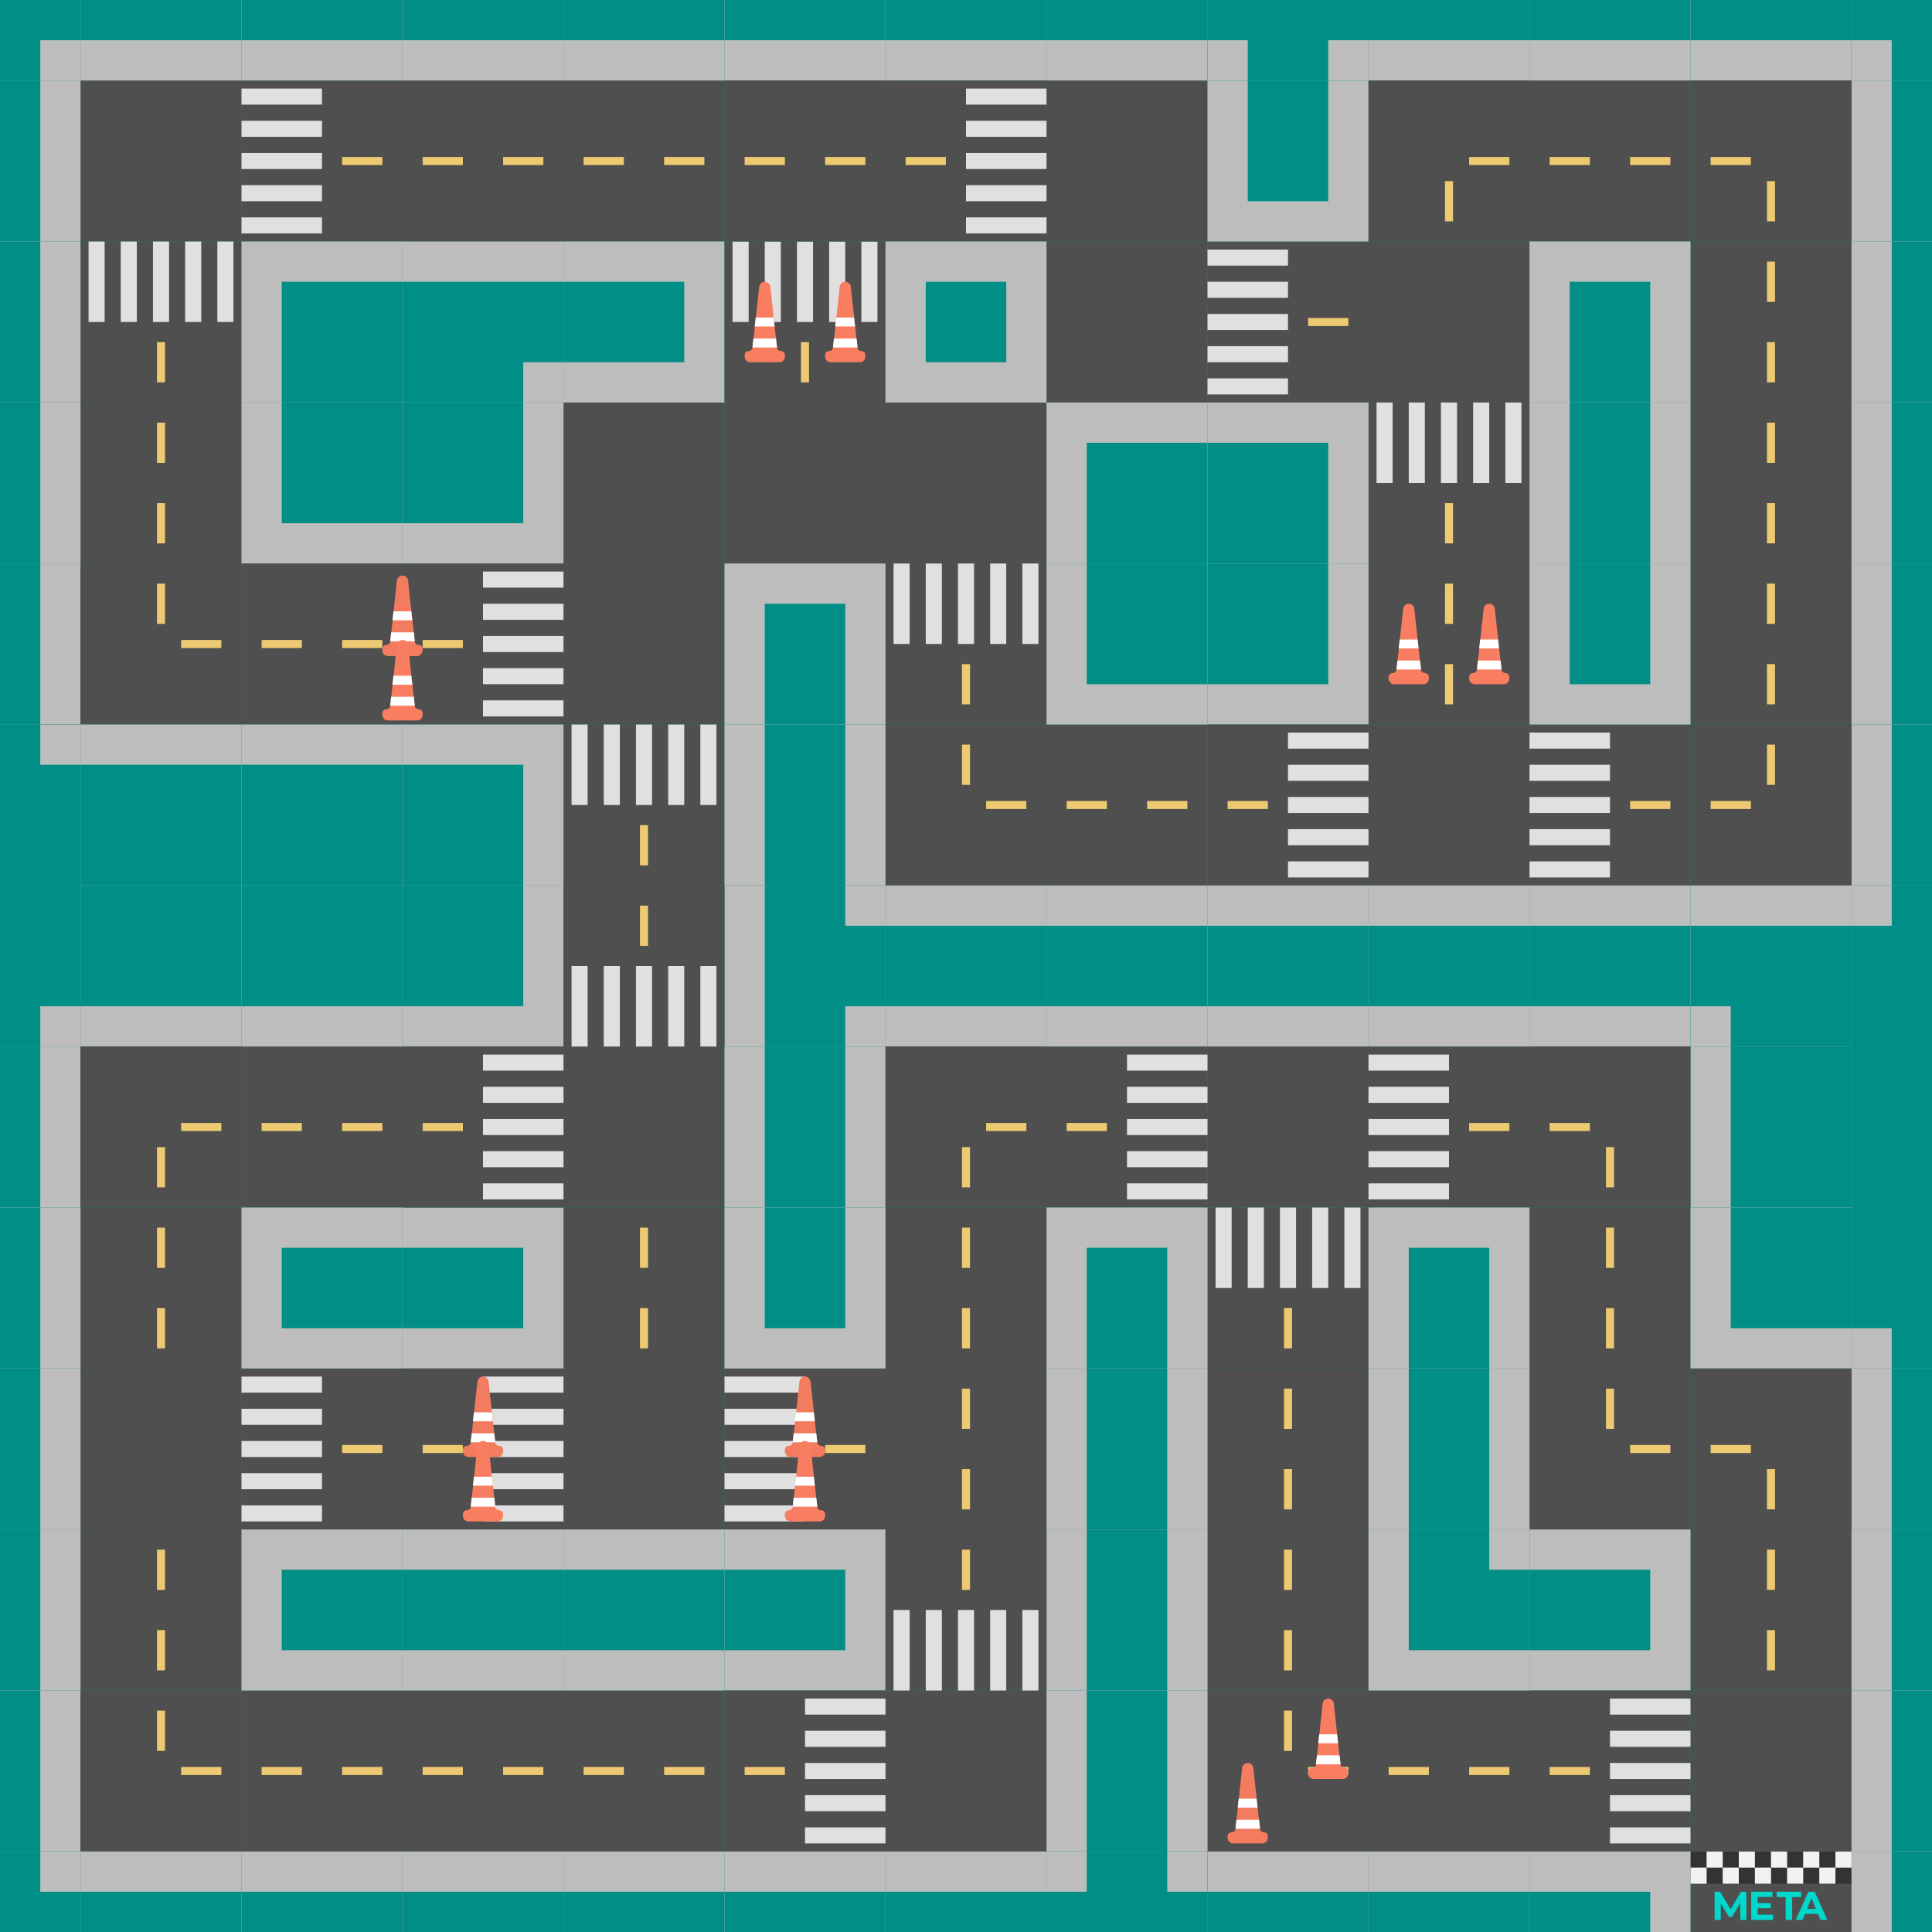 <svg width="480" height="480" viewBox="0 0 480 480" fill="none" xmlns="http://www.w3.org/2000/svg">
<rect x="0" y="0" width="480" height="480" fill="#808080" stroke="none"/>
<g clip-path="url(#clip0_1_197)">
<rect width="480" height="480" fill="#008E86"/>
<g clip-path="url(#clip1_1_197)">
<rect width="40" height="40" transform="translate(-20 -20)" fill="#008E86"/>
<rect x="10" y="10" width="10" height="10" fill="#BDBDBD"/>
</g>
<g clip-path="url(#clip2_1_197)">
<rect width="40" height="40" transform="translate(-20 220)" fill="#008E86"/>
<rect x="10" y="250" width="10" height="10" fill="#BDBDBD"/>
</g>
<rect width="40" height="40" transform="translate(20 100)" fill="#4F4F4F"/>
<rect x="39" y="105" width="2" height="10" fill="#EDCA71"/>
<rect x="39" y="125" width="2" height="10" fill="#EDCA71"/>
<rect width="40" height="40" transform="translate(420 60)" fill="#4F4F4F"/>
<rect x="439" y="65" width="2" height="10" fill="#EDCA71"/>
<rect x="439" y="85" width="2" height="10" fill="#EDCA71"/>
<rect width="40" height="40" transform="translate(420 100)" fill="#4F4F4F"/>
<rect x="439" y="105" width="2" height="10" fill="#EDCA71"/>
<rect x="439" y="125" width="2" height="10" fill="#EDCA71"/>
<rect width="40" height="40" transform="translate(420 140)" fill="#4F4F4F"/>
<rect x="439" y="145" width="2" height="10" fill="#EDCA71"/>
<rect x="439" y="165" width="2" height="10" fill="#EDCA71"/>
<rect width="40" height="40" transform="translate(340 140)" fill="#4F4F4F"/>
<rect x="359" y="145" width="2" height="10" fill="#EDCA71"/>
<rect x="359" y="165" width="2" height="10" fill="#EDCA71"/>
<rect width="40" height="40" transform="translate(380 300)" fill="#4F4F4F"/>
<rect x="399" y="305" width="2" height="10" fill="#EDCA71"/>
<rect x="399" y="325" width="2" height="10" fill="#EDCA71"/>
<rect width="40" height="40" transform="translate(420 380)" fill="#4F4F4F"/>
<rect x="439" y="385" width="2" height="10" fill="#EDCA71"/>
<rect x="439" y="405" width="2" height="10" fill="#EDCA71"/>
<rect width="40" height="40" transform="translate(20 300)" fill="#4F4F4F"/>
<rect x="39" y="305" width="2" height="10" fill="#EDCA71"/>
<rect x="39" y="325" width="2" height="10" fill="#EDCA71"/>
<rect width="40" height="40" transform="translate(220 300)" fill="#4F4F4F"/>
<rect x="239" y="305" width="2" height="10" fill="#EDCA71"/>
<rect x="239" y="325" width="2" height="10" fill="#EDCA71"/>
<rect width="40" height="40" transform="translate(300 340)" fill="#4F4F4F"/>
<rect x="319" y="345" width="2" height="10" fill="#EDCA71"/>
<rect x="319" y="365" width="2" height="10" fill="#EDCA71"/>
<rect width="40" height="40" transform="translate(300 380)" fill="#4F4F4F"/>
<rect x="319" y="385" width="2" height="10" fill="#EDCA71"/>
<rect x="319" y="405" width="2" height="10" fill="#EDCA71"/>
<rect width="40" height="40" transform="translate(220 340)" fill="#4F4F4F"/>
<rect x="239" y="345" width="2" height="10" fill="#EDCA71"/>
<rect x="239" y="365" width="2" height="10" fill="#EDCA71"/>
<rect width="40" height="40" transform="translate(20 380)" fill="#4F4F4F"/>
<rect x="39" y="385" width="2" height="10" fill="#EDCA71"/>
<rect x="39" y="405" width="2" height="10" fill="#EDCA71"/>
<rect width="40" height="40" transform="translate(140 300)" fill="#4F4F4F"/>
<rect x="159" y="305" width="2" height="10" fill="#EDCA71"/>
<rect x="159" y="325" width="2" height="10" fill="#EDCA71"/>
<g clip-path="url(#clip3_1_197)">
<rect width="40" height="40" transform="translate(460 460) rotate(90)" fill="#4F4F4F"/>
<rect x="460" y="464" width="4" height="4" transform="rotate(90 460 464)" fill="#333333"/>
<rect x="452" y="464" width="4" height="4" transform="rotate(90 452 464)" fill="#333333"/>
<rect x="456" y="460" width="4" height="4" transform="rotate(90 456 460)" fill="#333333"/>
<rect x="444" y="464" width="4" height="4" transform="rotate(90 444 464)" fill="#333333"/>
<rect x="448" y="460" width="4" height="4" transform="rotate(90 448 460)" fill="#333333"/>
<rect x="436" y="464" width="4" height="4" transform="rotate(90 436 464)" fill="#333333"/>
<rect x="440" y="460" width="4" height="4" transform="rotate(90 440 460)" fill="#333333"/>
<rect x="428" y="464" width="4" height="4" transform="rotate(90 428 464)" fill="#333333"/>
<rect x="432" y="460" width="4" height="4" transform="rotate(90 432 460)" fill="#333333"/>
<rect x="424" y="460" width="4" height="4" transform="rotate(90 424 460)" fill="#333333"/>
<rect x="456" y="464" width="4" height="4" transform="rotate(90 456 464)" fill="#F2F2F2"/>
<rect x="460" y="460" width="4" height="4" transform="rotate(90 460 460)" fill="#F2F2F2"/>
<rect x="448" y="464" width="4" height="4" transform="rotate(90 448 464)" fill="#F2F2F2"/>
<rect x="452" y="460" width="4" height="4" transform="rotate(90 452 460)" fill="#F2F2F2"/>
<rect x="440" y="464" width="4" height="4" transform="rotate(90 440 464)" fill="#F2F2F2"/>
<rect x="444" y="460" width="4" height="4" transform="rotate(90 444 460)" fill="#F2F2F2"/>
<rect x="432" y="464" width="4" height="4" transform="rotate(90 432 464)" fill="#F2F2F2"/>
<rect x="436" y="460" width="4" height="4" transform="rotate(90 436 460)" fill="#F2F2F2"/>
<rect x="424" y="464" width="4" height="4" transform="rotate(90 424 464)" fill="#F2F2F2"/>
<rect x="428" y="460" width="4" height="4" transform="rotate(90 428 460)" fill="#F2F2F2"/>
<path d="M432.37 477L432.36 472.8L430.3 476.26L429.57 476.26L427.52 472.89L427.52 477L426 477L426 470L427.34 470L429.96 474.35L432.54 470L433.87 470L433.89 477L432.37 477Z" fill="#00D8CC"/>
<path d="M440.5 475.7L440.5 477L435.08 477L435.08 470L440.37 470L440.37 471.3L436.69 471.3L436.69 472.82L439.94 472.82L439.94 474.08L436.69 474.08L436.69 475.7L440.5 475.7Z" fill="#00D8CC"/>
<path d="M443.64 471.32L441.4 471.32L441.4 470L447.5 470L447.5 471.32L445.26 471.32L445.26 477L443.64 477L443.64 471.32Z" fill="#00D8CC"/>
<path d="M451.68 475.5L448.43 475.5L447.81 477L446.15 477L449.27 470L450.87 470L454 477L452.3 477L451.68 475.5ZM451.17 474.27L450.06 471.59L448.95 474.27L451.17 474.27Z" fill="#00D8CC"/>
</g>
<rect width="40" height="40" transform="translate(60 20) rotate(90)" fill="#4F4F4F"/>
<rect width="40" height="40" transform="translate(300 20) rotate(90)" fill="#4F4F4F"/>
<rect width="40" height="40" transform="translate(300 60) rotate(90)" fill="#4F4F4F"/>
<rect width="40" height="40" transform="translate(180 100) rotate(90)" fill="#4F4F4F"/>
<rect width="40" height="40" transform="translate(220 100) rotate(90)" fill="#4F4F4F"/>
<rect width="40" height="40" transform="translate(380 60) rotate(90)" fill="#4F4F4F"/>
<rect width="40" height="40" transform="translate(260 100) rotate(90)" fill="#4F4F4F"/>
<rect width="40" height="40" transform="translate(380 180) rotate(90)" fill="#4F4F4F"/>
<rect width="40" height="40" transform="translate(340 260) rotate(90)" fill="#4F4F4F"/>
<rect width="40" height="40" transform="translate(180 140) rotate(90)" fill="#4F4F4F"/>
<rect width="40" height="40" transform="translate(180 260) rotate(90)" fill="#4F4F4F"/>
<rect width="40" height="40" transform="translate(180 340) rotate(90)" fill="#4F4F4F"/>
<rect width="40" height="40" transform="translate(260 420) rotate(90)" fill="#4F4F4F"/>
<rect width="40" height="40" transform="translate(460 420) rotate(90)" fill="#4F4F4F"/>
<rect width="40" height="40" transform="translate(60 340) rotate(90)" fill="#4F4F4F"/>
<g clip-path="url(#clip4_1_197)">
<rect width="40" height="40" transform="translate(20 60)" fill="#4F4F4F"/>
<rect x="39" y="65" width="2" height="10" fill="#EDCA71"/>
<rect x="39" y="85" width="2" height="10" fill="#EDCA71"/>
<rect x="46" y="60" width="4" height="20" fill="#E0E0E0"/>
<rect x="54" y="60" width="4" height="20" fill="#E0E0E0"/>
<rect x="38" y="60" width="4" height="20" fill="#E0E0E0"/>
<rect x="30" y="60" width="4" height="20" fill="#E0E0E0"/>
<rect x="22" y="60" width="4" height="20" fill="#E0E0E0"/>
</g>
<g clip-path="url(#clip5_1_197)">
<rect width="40" height="40" transform="translate(60 60) rotate(-90)" fill="#4F4F4F"/>
<rect x="65" y="41" width="2" height="10" transform="rotate(-90 65 41)" fill="#EDCA71"/>
<rect x="85" y="41" width="2" height="10" transform="rotate(-90 85 41)" fill="#EDCA71"/>
<rect x="60" y="34" width="4" height="20" transform="rotate(-90 60 34)" fill="#E0E0E0"/>
<rect x="60" y="26" width="4" height="20" transform="rotate(-90 60 26)" fill="#E0E0E0"/>
<rect x="60" y="42" width="4" height="20" transform="rotate(-90 60 42)" fill="#E0E0E0"/>
<rect x="60" y="50" width="4" height="20" transform="rotate(-90 60 50)" fill="#E0E0E0"/>
<rect x="60" y="58" width="4" height="20" transform="rotate(-90 60 58)" fill="#E0E0E0"/>
</g>
<g clip-path="url(#clip6_1_197)">
<rect width="40" height="40" transform="translate(60 380) rotate(-90)" fill="#4F4F4F"/>
<rect x="65" y="361" width="2" height="10" transform="rotate(-90 65 361)" fill="#EDCA71"/>
<rect x="85" y="361" width="2" height="10" transform="rotate(-90 85 361)" fill="#EDCA71"/>
<rect x="60" y="354" width="4" height="20" transform="rotate(-90 60 354)" fill="#E0E0E0"/>
<rect x="60" y="346" width="4" height="20" transform="rotate(-90 60 346)" fill="#E0E0E0"/>
<rect x="60" y="362" width="4" height="20" transform="rotate(-90 60 362)" fill="#E0E0E0"/>
<rect x="60" y="370" width="4" height="20" transform="rotate(-90 60 370)" fill="#E0E0E0"/>
<rect x="60" y="378" width="4" height="20" transform="rotate(-90 60 378)" fill="#E0E0E0"/>
</g>
<g clip-path="url(#clip7_1_197)">
<rect width="40" height="40" transform="translate(340 300) rotate(-90)" fill="#4F4F4F"/>
<rect x="345" y="281" width="2" height="10" transform="rotate(-90 345 281)" fill="#EDCA71"/>
<rect x="365" y="281" width="2" height="10" transform="rotate(-90 365 281)" fill="#EDCA71"/>
<rect x="340" y="274" width="4" height="20" transform="rotate(-90 340 274)" fill="#E0E0E0"/>
<rect x="340" y="266" width="4" height="20" transform="rotate(-90 340 266)" fill="#E0E0E0"/>
<rect x="340" y="282" width="4" height="20" transform="rotate(-90 340 282)" fill="#E0E0E0"/>
<rect x="340" y="290" width="4" height="20" transform="rotate(-90 340 290)" fill="#E0E0E0"/>
<rect x="340" y="298" width="4" height="20" transform="rotate(-90 340 298)" fill="#E0E0E0"/>
</g>
<g clip-path="url(#clip8_1_197)">
<rect width="40" height="40" transform="translate(300 100) rotate(-90)" fill="#4F4F4F"/>
<rect x="305" y="81" width="2" height="10" transform="rotate(-90 305 81)" fill="#EDCA71"/>
<rect x="325" y="81" width="2" height="10" transform="rotate(-90 325 81)" fill="#EDCA71"/>
<rect x="300" y="74" width="4" height="20" transform="rotate(-90 300 74)" fill="#E0E0E0"/>
<rect x="300" y="66" width="4" height="20" transform="rotate(-90 300 66)" fill="#E0E0E0"/>
<rect x="300" y="82" width="4" height="20" transform="rotate(-90 300 82)" fill="#E0E0E0"/>
<rect x="300" y="90" width="4" height="20" transform="rotate(-90 300 90)" fill="#E0E0E0"/>
<rect x="300" y="98" width="4" height="20" transform="rotate(-90 300 98)" fill="#E0E0E0"/>
</g>
<g clip-path="url(#clip9_1_197)">
<rect width="40" height="40" transform="translate(380 220) rotate(-90)" fill="#4F4F4F"/>
<rect x="385" y="201" width="2" height="10" transform="rotate(-90 385 201)" fill="#EDCA71"/>
<rect x="405" y="201" width="2" height="10" transform="rotate(-90 405 201)" fill="#EDCA71"/>
<rect x="380" y="194" width="4" height="20" transform="rotate(-90 380 194)" fill="#E0E0E0"/>
<rect x="380" y="186" width="4" height="20" transform="rotate(-90 380 186)" fill="#E0E0E0"/>
<rect x="380" y="202" width="4" height="20" transform="rotate(-90 380 202)" fill="#E0E0E0"/>
<rect x="380" y="210" width="4" height="20" transform="rotate(-90 380 210)" fill="#E0E0E0"/>
<rect x="380" y="218" width="4" height="20" transform="rotate(-90 380 218)" fill="#E0E0E0"/>
</g>
<g clip-path="url(#clip10_1_197)">
<rect width="40" height="40" transform="translate(180 380) rotate(-90)" fill="#4F4F4F"/>
<rect x="185" y="361" width="2" height="10" transform="rotate(-90 185 361)" fill="#EDCA71"/>
<rect x="205" y="361" width="2" height="10" transform="rotate(-90 205 361)" fill="#EDCA71"/>
<rect x="180" y="354" width="4" height="20" transform="rotate(-90 180 354)" fill="#E0E0E0"/>
<rect x="180" y="346" width="4" height="20" transform="rotate(-90 180 346)" fill="#E0E0E0"/>
<rect x="180" y="362" width="4" height="20" transform="rotate(-90 180 362)" fill="#E0E0E0"/>
<rect x="180" y="370" width="4" height="20" transform="rotate(-90 180 370)" fill="#E0E0E0"/>
<rect x="180" y="378" width="4" height="20" transform="rotate(-90 180 378)" fill="#E0E0E0"/>
</g>
<rect width="40" height="40" transform="translate(140 20) rotate(90)" fill="#4F4F4F"/>
<rect x="135" y="39" width="2" height="10" transform="rotate(90 135 39)" fill="#EDCA71"/>
<rect x="115" y="39" width="2" height="10" transform="rotate(90 115 39)" fill="#EDCA71"/>
<rect width="40" height="40" transform="translate(140 20) rotate(90)" fill="#4F4F4F"/>
<rect x="135" y="39" width="2" height="10" transform="rotate(90 135 39)" fill="#EDCA71"/>
<rect x="115" y="39" width="2" height="10" transform="rotate(90 115 39)" fill="#EDCA71"/>
<rect width="40" height="40" transform="translate(180 20) rotate(90)" fill="#4F4F4F"/>
<rect x="175" y="39" width="2" height="10" transform="rotate(90 175 39)" fill="#EDCA71"/>
<rect x="155" y="39" width="2" height="10" transform="rotate(90 155 39)" fill="#EDCA71"/>
<rect width="40" height="40" transform="translate(60 60)" fill="#BDBDBD"/>
<rect x="70" y="70" width="30" height="30" fill="#008E86"/>
<g clip-path="url(#clip11_1_197)">
<rect width="40" height="40" transform="translate(20 60) rotate(-180)" fill="#BDBDBD"/>
<rect x="10" y="60" width="30" height="40" transform="rotate(-180 10 60)" fill="#008E86"/>
</g>
<g clip-path="url(#clip12_1_197)">
<rect width="40" height="40" transform="translate(20 300) rotate(-180)" fill="#BDBDBD"/>
<rect x="10" y="300" width="30" height="40" transform="rotate(-180 10 300)" fill="#008E86"/>
</g>
<g clip-path="url(#clip13_1_197)">
<rect width="40" height="40" transform="translate(20 340) rotate(-180)" fill="#BDBDBD"/>
<rect x="10" y="340" width="30" height="40" transform="rotate(-180 10 340)" fill="#008E86"/>
</g>
<g clip-path="url(#clip14_1_197)">
<rect width="40" height="40" transform="translate(20 380) rotate(-180)" fill="#BDBDBD"/>
<rect x="10" y="380" width="30" height="40" transform="rotate(-180 10 380)" fill="#008E86"/>
</g>
<g clip-path="url(#clip15_1_197)">
<rect width="40" height="40" transform="translate(20 420) rotate(-180)" fill="#BDBDBD"/>
<rect x="10" y="420" width="30" height="40" transform="rotate(-180 10 420)" fill="#008E86"/>
</g>
<g clip-path="url(#clip16_1_197)">
<rect width="40" height="40" transform="translate(20 460) rotate(-180)" fill="#BDBDBD"/>
<rect x="10" y="460" width="30" height="40" transform="rotate(-180 10 460)" fill="#008E86"/>
</g>
<g clip-path="url(#clip17_1_197)">
<rect width="40" height="40" transform="translate(20 100) rotate(-180)" fill="#BDBDBD"/>
<rect x="10" y="100" width="30" height="40" transform="rotate(-180 10 100)" fill="#008E86"/>
</g>
<g clip-path="url(#clip18_1_197)">
<rect width="40" height="40" transform="translate(20 140) rotate(-180)" fill="#BDBDBD"/>
<rect x="10" y="140" width="30" height="40" transform="rotate(-180 10 140)" fill="#008E86"/>
</g>
<g clip-path="url(#clip19_1_197)">
<rect width="40" height="40" transform="translate(20 180) rotate(-180)" fill="#BDBDBD"/>
<rect x="10" y="180" width="30" height="40" transform="rotate(-180 10 180)" fill="#008E86"/>
</g>
<rect width="40" height="40" transform="translate(20 140)" fill="#4F4F4F"/>
<rect x="39" y="145" width="2" height="10" fill="#EDCA71"/>
<rect x="45" y="161" width="2" height="10" transform="rotate(-90 45 161)" fill="#EDCA71"/>
<rect width="40" height="40" transform="translate(20 420)" fill="#4F4F4F"/>
<rect x="39" y="425" width="2" height="10" fill="#EDCA71"/>
<rect x="45" y="441" width="2" height="10" transform="rotate(-90 45 441)" fill="#EDCA71"/>
<rect width="40" height="40" transform="translate(300 420)" fill="#4F4F4F"/>
<rect x="319" y="425" width="2" height="10" fill="#EDCA71"/>
<rect x="325" y="441" width="2" height="10" transform="rotate(-90 325 441)" fill="#EDCA71"/>
<rect width="40" height="40" transform="translate(380 340)" fill="#4F4F4F"/>
<rect x="399" y="345" width="2" height="10" fill="#EDCA71"/>
<rect x="405" y="361" width="2" height="10" transform="rotate(-90 405 361)" fill="#EDCA71"/>
<rect width="40" height="40" transform="translate(220 180)" fill="#4F4F4F"/>
<rect x="239" y="185" width="2" height="10" fill="#EDCA71"/>
<rect x="245" y="201" width="2" height="10" transform="rotate(-90 245 201)" fill="#EDCA71"/>
<g clip-path="url(#clip20_1_197)">
<rect width="40" height="40" transform="translate(60 140) rotate(-90)" fill="#BDBDBD"/>
<rect x="70" y="130" width="30" height="30" transform="rotate(-90 70 130)" fill="#008E86"/>
</g>
<rect width="40" height="40" transform="translate(100 140) rotate(90)" fill="#4F4F4F"/>
<rect x="95" y="159" width="2" height="10" transform="rotate(90 95 159)" fill="#EDCA71"/>
<rect x="75" y="159" width="2" height="10" transform="rotate(90 75 159)" fill="#EDCA71"/>
<rect width="40" height="40" transform="translate(420 20) rotate(90)" fill="#4F4F4F"/>
<rect x="415" y="39" width="2" height="10" transform="rotate(90 415 39)" fill="#EDCA71"/>
<rect x="395" y="39" width="2" height="10" transform="rotate(90 395 39)" fill="#EDCA71"/>
<rect width="40" height="40" transform="translate(100 260) rotate(90)" fill="#4F4F4F"/>
<rect x="95" y="279" width="2" height="10" transform="rotate(90 95 279)" fill="#EDCA71"/>
<rect x="75" y="279" width="2" height="10" transform="rotate(90 75 279)" fill="#EDCA71"/>
<rect width="40" height="40" transform="translate(100 420) rotate(90)" fill="#4F4F4F"/>
<rect x="95" y="439" width="2" height="10" transform="rotate(90 95 439)" fill="#EDCA71"/>
<rect x="75" y="439" width="2" height="10" transform="rotate(90 75 439)" fill="#EDCA71"/>
<rect width="40" height="40" transform="translate(140 420) rotate(90)" fill="#4F4F4F"/>
<rect x="135" y="439" width="2" height="10" transform="rotate(90 135 439)" fill="#EDCA71"/>
<rect x="115" y="439" width="2" height="10" transform="rotate(90 115 439)" fill="#EDCA71"/>
<rect width="40" height="40" transform="translate(380 420) rotate(90)" fill="#4F4F4F"/>
<rect x="375" y="439" width="2" height="10" transform="rotate(90 375 439)" fill="#EDCA71"/>
<rect x="355" y="439" width="2" height="10" transform="rotate(90 355 439)" fill="#EDCA71"/>
<rect width="40" height="40" transform="translate(180 420) rotate(90)" fill="#4F4F4F"/>
<rect x="175" y="439" width="2" height="10" transform="rotate(90 175 439)" fill="#EDCA71"/>
<rect x="155" y="439" width="2" height="10" transform="rotate(90 155 439)" fill="#EDCA71"/>
<rect width="40" height="40" transform="translate(300 180) rotate(90)" fill="#4F4F4F"/>
<rect x="295" y="199" width="2" height="10" transform="rotate(90 295 199)" fill="#EDCA71"/>
<rect x="275" y="199" width="2" height="10" transform="rotate(90 275 199)" fill="#EDCA71"/>
<g clip-path="url(#clip21_1_197)">
<rect width="40" height="40" transform="translate(140 140) rotate(-180)" fill="#BDBDBD"/>
<rect x="130" y="130" width="30" height="30" transform="rotate(-180 130 130)" fill="#008E86"/>
</g>
<g clip-path="url(#clip22_1_197)">
<rect width="40" height="40" transform="translate(140 260) rotate(-180)" fill="#BDBDBD"/>
<rect x="130" y="250" width="30" height="30" transform="rotate(-180 130 250)" fill="#008E86"/>
</g>
<g clip-path="url(#clip23_1_197)">
<rect width="40" height="40" transform="translate(340 180) rotate(-180)" fill="#BDBDBD"/>
<rect x="330" y="170" width="30" height="30" transform="rotate(-180 330 170)" fill="#008E86"/>
</g>
<g clip-path="url(#clip24_1_197)">
<rect width="40" height="40" transform="translate(140 60) rotate(90)" fill="#BDBDBD"/>
<rect x="140" y="70" width="30" height="40" transform="rotate(90 140 70)" fill="#008E86"/>
<rect x="130" y="90" width="10" height="10" fill="#BDBDBD"/>
</g>
<rect width="40" height="40" transform="translate(180 60) rotate(90)" fill="#BDBDBD"/>
<rect x="170" y="70" width="20" height="30" transform="rotate(90 170 70)" fill="#008E86"/>
<rect width="40" height="40" transform="translate(140 300) rotate(90)" fill="#BDBDBD"/>
<rect x="130" y="310" width="20" height="30" transform="rotate(90 130 310)" fill="#008E86"/>
<rect width="40" height="40" transform="translate(220 380) rotate(90)" fill="#BDBDBD"/>
<rect x="210" y="390" width="20" height="30" transform="rotate(90 210 390)" fill="#008E86"/>
<rect width="40" height="40" transform="translate(420 380) rotate(90)" fill="#BDBDBD"/>
<rect x="410" y="390" width="20" height="30" transform="rotate(90 410 390)" fill="#008E86"/>
<g clip-path="url(#clip25_1_197)">
<rect width="40" height="40" transform="translate(20 20) rotate(-90)" fill="#BDBDBD"/>
<rect x="20" y="10" width="30" height="40" transform="rotate(-90 20 10)" fill="#008E86"/>
</g>
<g clip-path="url(#clip26_1_197)">
<rect width="40" height="40" transform="translate(60 20) rotate(-90)" fill="#BDBDBD"/>
<rect x="60" y="10" width="30" height="40" transform="rotate(-90 60 10)" fill="#008E86"/>
</g>
<g clip-path="url(#clip27_1_197)">
<rect width="40" height="40" transform="translate(100 20) rotate(-90)" fill="#BDBDBD"/>
<rect x="100" y="10" width="30" height="40" transform="rotate(-90 100 10)" fill="#008E86"/>
</g>
<g clip-path="url(#clip28_1_197)">
<rect width="40" height="40" transform="translate(60 260) rotate(-90)" fill="#BDBDBD"/>
<rect x="60" y="250" width="30" height="40" transform="rotate(-90 60 250)" fill="#008E86"/>
</g>
<g clip-path="url(#clip29_1_197)">
<rect width="40" height="40" transform="translate(20 260) rotate(-90)" fill="#BDBDBD"/>
<rect x="20" y="250" width="30" height="40" transform="rotate(-90 20 250)" fill="#008E86"/>
</g>
<g clip-path="url(#clip30_1_197)">
<rect width="40" height="40" transform="translate(140 20) rotate(-90)" fill="#BDBDBD"/>
<rect x="140" y="10" width="30" height="40" transform="rotate(-90 140 10)" fill="#008E86"/>
</g>
<g clip-path="url(#clip31_1_197)">
<rect width="40" height="40" transform="translate(180 20) rotate(-90)" fill="#BDBDBD"/>
<rect x="180" y="10" width="30" height="40" transform="rotate(-90 180 10)" fill="#008E86"/>
</g>
<g clip-path="url(#clip32_1_197)">
<rect width="40" height="40" transform="translate(220 20) rotate(-90)" fill="#BDBDBD"/>
<rect x="220" y="10" width="30" height="40" transform="rotate(-90 220 10)" fill="#008E86"/>
</g>
<g clip-path="url(#clip33_1_197)">
<rect width="40" height="40" transform="translate(260 20) rotate(-90)" fill="#BDBDBD"/>
<rect x="260" y="10" width="30" height="40" transform="rotate(-90 260 10)" fill="#008E86"/>
</g>
<g clip-path="url(#clip34_1_197)">
<rect width="40" height="40" transform="translate(340 20) rotate(-90)" fill="#BDBDBD"/>
<rect x="340" y="10" width="30" height="40" transform="rotate(-90 340 10)" fill="#008E86"/>
</g>
<g clip-path="url(#clip35_1_197)">
<rect width="40" height="40" transform="translate(380 20) rotate(-90)" fill="#BDBDBD"/>
<rect x="380" y="10" width="30" height="40" transform="rotate(-90 380 10)" fill="#008E86"/>
</g>
<g clip-path="url(#clip36_1_197)">
<rect width="40" height="40" transform="translate(420 20) rotate(-90)" fill="#BDBDBD"/>
<rect x="420" y="10" width="30" height="40" transform="rotate(-90 420 10)" fill="#008E86"/>
</g>
<g clip-path="url(#clip37_1_197)">
<rect width="40" height="40" transform="translate(180 60)" fill="#4F4F4F"/>
<rect x="199" y="65" width="2" height="10" fill="#EDCA71"/>
<rect x="199" y="85" width="2" height="10" fill="#EDCA71"/>
<rect x="206" y="60" width="4" height="20" fill="#E0E0E0"/>
<rect x="214" y="60" width="4" height="20" fill="#E0E0E0"/>
<rect x="198" y="60" width="4" height="20" fill="#E0E0E0"/>
<rect x="190" y="60" width="4" height="20" fill="#E0E0E0"/>
<rect x="182" y="60" width="4" height="20" fill="#E0E0E0"/>
</g>
<g clip-path="url(#clip38_1_197)">
<rect width="40" height="40" transform="translate(220 140)" fill="#4F4F4F"/>
<rect x="239" y="145" width="2" height="10" fill="#EDCA71"/>
<rect x="239" y="165" width="2" height="10" fill="#EDCA71"/>
<rect x="246" y="140" width="4" height="20" fill="#E0E0E0"/>
<rect x="254" y="140" width="4" height="20" fill="#E0E0E0"/>
<rect x="238" y="140" width="4" height="20" fill="#E0E0E0"/>
<rect x="230" y="140" width="4" height="20" fill="#E0E0E0"/>
<rect x="222" y="140" width="4" height="20" fill="#E0E0E0"/>
</g>
<g clip-path="url(#clip39_1_197)">
<rect width="40" height="40" transform="translate(340 100)" fill="#4F4F4F"/>
<rect x="359" y="105" width="2" height="10" fill="#EDCA71"/>
<rect x="359" y="125" width="2" height="10" fill="#EDCA71"/>
<rect x="366" y="100" width="4" height="20" fill="#E0E0E0"/>
<rect x="374" y="100" width="4" height="20" fill="#E0E0E0"/>
<rect x="358" y="100" width="4" height="20" fill="#E0E0E0"/>
<rect x="350" y="100" width="4" height="20" fill="#E0E0E0"/>
<rect x="342" y="100" width="4" height="20" fill="#E0E0E0"/>
</g>
<g clip-path="url(#clip40_1_197)">
<rect width="40" height="40" transform="translate(140 180)" fill="#4F4F4F"/>
<rect x="159" y="185" width="2" height="10" fill="#EDCA71"/>
<rect x="159" y="205" width="2" height="10" fill="#EDCA71"/>
<rect x="166" y="180" width="4" height="20" fill="#E0E0E0"/>
<rect x="174" y="180" width="4" height="20" fill="#E0E0E0"/>
<rect x="158" y="180" width="4" height="20" fill="#E0E0E0"/>
<rect x="150" y="180" width="4" height="20" fill="#E0E0E0"/>
<rect x="142" y="180" width="4" height="20" fill="#E0E0E0"/>
</g>
<g clip-path="url(#clip41_1_197)">
<rect width="40" height="40" transform="translate(300 300)" fill="#4F4F4F"/>
<rect x="319" y="305" width="2" height="10" fill="#EDCA71"/>
<rect x="319" y="325" width="2" height="10" fill="#EDCA71"/>
<rect x="326" y="300" width="4" height="20" fill="#E0E0E0"/>
<rect x="334" y="300" width="4" height="20" fill="#E0E0E0"/>
<rect x="318" y="300" width="4" height="20" fill="#E0E0E0"/>
<rect x="310" y="300" width="4" height="20" fill="#E0E0E0"/>
<rect x="302" y="300" width="4" height="20" fill="#E0E0E0"/>
</g>
<rect width="40" height="40" transform="translate(220 20) rotate(90)" fill="#4F4F4F"/>
<rect x="215" y="39" width="2" height="10" transform="rotate(90 215 39)" fill="#EDCA71"/>
<rect x="195" y="39" width="2" height="10" transform="rotate(90 195 39)" fill="#EDCA71"/>
<g clip-path="url(#clip42_1_197)">
<rect width="40" height="40" transform="translate(140 140) rotate(90)" fill="#4F4F4F"/>
<rect x="135" y="159" width="2" height="10" transform="rotate(90 135 159)" fill="#EDCA71"/>
<rect x="115" y="159" width="2" height="10" transform="rotate(90 115 159)" fill="#EDCA71"/>
<rect x="140" y="166" width="4" height="20" transform="rotate(90 140 166)" fill="#E0E0E0"/>
<rect x="140" y="174" width="4" height="20" transform="rotate(90 140 174)" fill="#E0E0E0"/>
<rect x="140" y="158" width="4" height="20" transform="rotate(90 140 158)" fill="#E0E0E0"/>
<rect x="140" y="150" width="4" height="20" transform="rotate(90 140 150)" fill="#E0E0E0"/>
<rect x="140" y="142" width="4" height="20" transform="rotate(90 140 142)" fill="#E0E0E0"/>
</g>
<g clip-path="url(#clip43_1_197)">
<rect width="40" height="40" transform="translate(340 180) rotate(90)" fill="#4F4F4F"/>
<rect x="335" y="199" width="2" height="10" transform="rotate(90 335 199)" fill="#EDCA71"/>
<rect x="315" y="199" width="2" height="10" transform="rotate(90 315 199)" fill="#EDCA71"/>
<rect x="340" y="206" width="4" height="20" transform="rotate(90 340 206)" fill="#E0E0E0"/>
<rect x="340" y="214" width="4" height="20" transform="rotate(90 340 214)" fill="#E0E0E0"/>
<rect x="340" y="198" width="4" height="20" transform="rotate(90 340 198)" fill="#E0E0E0"/>
<rect x="340" y="190" width="4" height="20" transform="rotate(90 340 190)" fill="#E0E0E0"/>
<rect x="340" y="182" width="4" height="20" transform="rotate(90 340 182)" fill="#E0E0E0"/>
</g>
<g clip-path="url(#clip44_1_197)">
<rect width="40" height="40" transform="translate(140 260) rotate(90)" fill="#4F4F4F"/>
<rect x="135" y="279" width="2" height="10" transform="rotate(90 135 279)" fill="#EDCA71"/>
<rect x="115" y="279" width="2" height="10" transform="rotate(90 115 279)" fill="#EDCA71"/>
<rect x="140" y="286" width="4" height="20" transform="rotate(90 140 286)" fill="#E0E0E0"/>
<rect x="140" y="294" width="4" height="20" transform="rotate(90 140 294)" fill="#E0E0E0"/>
<rect x="140" y="278" width="4" height="20" transform="rotate(90 140 278)" fill="#E0E0E0"/>
<rect x="140" y="270" width="4" height="20" transform="rotate(90 140 270)" fill="#E0E0E0"/>
<rect x="140" y="262" width="4" height="20" transform="rotate(90 140 262)" fill="#E0E0E0"/>
</g>
<g clip-path="url(#clip45_1_197)">
<rect width="40" height="40" transform="translate(140 340) rotate(90)" fill="#4F4F4F"/>
<rect x="135" y="359" width="2" height="10" transform="rotate(90 135 359)" fill="#EDCA71"/>
<rect x="115" y="359" width="2" height="10" transform="rotate(90 115 359)" fill="#EDCA71"/>
<rect x="140" y="366" width="4" height="20" transform="rotate(90 140 366)" fill="#E0E0E0"/>
<rect x="140" y="374" width="4" height="20" transform="rotate(90 140 374)" fill="#E0E0E0"/>
<rect x="140" y="358" width="4" height="20" transform="rotate(90 140 358)" fill="#E0E0E0"/>
<rect x="140" y="350" width="4" height="20" transform="rotate(90 140 350)" fill="#E0E0E0"/>
<rect x="140" y="342" width="4" height="20" transform="rotate(90 140 342)" fill="#E0E0E0"/>
</g>
<g clip-path="url(#clip46_1_197)">
<rect width="40" height="40" transform="translate(300 260) rotate(90)" fill="#4F4F4F"/>
<rect x="295" y="279" width="2" height="10" transform="rotate(90 295 279)" fill="#EDCA71"/>
<rect x="275" y="279" width="2" height="10" transform="rotate(90 275 279)" fill="#EDCA71"/>
<rect x="300" y="286" width="4" height="20" transform="rotate(90 300 286)" fill="#E0E0E0"/>
<rect x="300" y="294" width="4" height="20" transform="rotate(90 300 294)" fill="#E0E0E0"/>
<rect x="300" y="278" width="4" height="20" transform="rotate(90 300 278)" fill="#E0E0E0"/>
<rect x="300" y="270" width="4" height="20" transform="rotate(90 300 270)" fill="#E0E0E0"/>
<rect x="300" y="262" width="4" height="20" transform="rotate(90 300 262)" fill="#E0E0E0"/>
</g>
<g clip-path="url(#clip47_1_197)">
<rect width="40" height="40" transform="translate(220 420) rotate(90)" fill="#4F4F4F"/>
<rect x="215" y="439" width="2" height="10" transform="rotate(90 215 439)" fill="#EDCA71"/>
<rect x="195" y="439" width="2" height="10" transform="rotate(90 195 439)" fill="#EDCA71"/>
<rect x="220" y="446" width="4" height="20" transform="rotate(90 220 446)" fill="#E0E0E0"/>
<rect x="220" y="454" width="4" height="20" transform="rotate(90 220 454)" fill="#E0E0E0"/>
<rect x="220" y="438" width="4" height="20" transform="rotate(90 220 438)" fill="#E0E0E0"/>
<rect x="220" y="430" width="4" height="20" transform="rotate(90 220 430)" fill="#E0E0E0"/>
<rect x="220" y="422" width="4" height="20" transform="rotate(90 220 422)" fill="#E0E0E0"/>
</g>
<g clip-path="url(#clip48_1_197)">
<rect width="40" height="40" transform="translate(420 420) rotate(90)" fill="#4F4F4F"/>
<rect x="415" y="439" width="2" height="10" transform="rotate(90 415 439)" fill="#EDCA71"/>
<rect x="395" y="439" width="2" height="10" transform="rotate(90 395 439)" fill="#EDCA71"/>
<rect x="420" y="446" width="4" height="20" transform="rotate(90 420 446)" fill="#E0E0E0"/>
<rect x="420" y="454" width="4" height="20" transform="rotate(90 420 454)" fill="#E0E0E0"/>
<rect x="420" y="438" width="4" height="20" transform="rotate(90 420 438)" fill="#E0E0E0"/>
<rect x="420" y="430" width="4" height="20" transform="rotate(90 420 430)" fill="#E0E0E0"/>
<rect x="420" y="422" width="4" height="20" transform="rotate(90 420 422)" fill="#E0E0E0"/>
</g>
<g clip-path="url(#clip49_1_197)">
<rect width="40" height="40" transform="translate(260 20) rotate(90)" fill="#4F4F4F"/>
<rect x="255" y="39" width="2" height="10" transform="rotate(90 255 39)" fill="#EDCA71"/>
<rect x="235" y="39" width="2" height="10" transform="rotate(90 235 39)" fill="#EDCA71"/>
<rect x="260" y="46" width="4" height="20" transform="rotate(90 260 46)" fill="#E0E0E0"/>
<rect x="260" y="54" width="4" height="20" transform="rotate(90 260 54)" fill="#E0E0E0"/>
<rect x="260" y="38" width="4" height="20" transform="rotate(90 260 38)" fill="#E0E0E0"/>
<rect x="260" y="30" width="4" height="20" transform="rotate(90 260 30)" fill="#E0E0E0"/>
<rect x="260" y="22" width="4" height="20" transform="rotate(90 260 22)" fill="#E0E0E0"/>
</g>
<g clip-path="url(#clip50_1_197)">
<rect width="40" height="40" transform="translate(340 60) rotate(180)" fill="#BDBDBD"/>
<rect x="330" y="50" width="20" height="30" transform="rotate(180 330 50)" fill="#008E86"/>
</g>
<g clip-path="url(#clip51_1_197)">
<rect width="40" height="40" transform="translate(340 -20) rotate(90)" fill="#008E86"/>
<rect x="310" y="10" width="10" height="10" transform="rotate(90 310 10)" fill="#BDBDBD"/>
<rect x="340" y="10" width="10" height="10" transform="rotate(90 340 10)" fill="#BDBDBD"/>
</g>
<rect width="40" height="40" transform="translate(220 60)" fill="#BDBDBD"/>
<rect x="230" y="70" width="20" height="20" fill="#008E86"/>
<g clip-path="url(#clip52_1_197)">
<rect width="40" height="40" transform="translate(500 -20) rotate(90)" fill="#008E86"/>
<rect x="470" y="10" width="10" height="10" transform="rotate(90 470 10)" fill="#BDBDBD"/>
</g>
<g clip-path="url(#clip53_1_197)">
<rect width="40" height="40" transform="translate(460 20)" fill="#BDBDBD"/>
<rect x="470" y="20" width="30" height="40" fill="#008E86"/>
</g>
<g clip-path="url(#clip54_1_197)">
<rect width="40" height="40" transform="translate(460 60)" fill="#BDBDBD"/>
<rect x="470" y="60" width="30" height="40" fill="#008E86"/>
</g>
<g clip-path="url(#clip55_1_197)">
<rect width="40" height="40" transform="translate(460 100)" fill="#BDBDBD"/>
<rect x="470" y="100" width="30" height="40" fill="#008E86"/>
</g>
<rect width="40" height="40" transform="translate(460 140)" fill="#BDBDBD"/>
<rect x="470" y="140" width="30" height="40" fill="#008E86"/>
<g clip-path="url(#clip56_1_197)">
<rect width="40" height="40" transform="translate(460 180)" fill="#BDBDBD"/>
<rect x="470" y="180" width="30" height="40" fill="#008E86"/>
</g>
<g clip-path="url(#clip57_1_197)">
<rect width="40" height="40" transform="translate(500 300) rotate(90)" fill="#008E86"/>
<rect x="470" y="330" width="10" height="10" transform="rotate(90 470 330)" fill="#BDBDBD"/>
</g>
<g clip-path="url(#clip58_1_197)">
<rect width="40" height="40" transform="translate(460 340)" fill="#BDBDBD"/>
<rect x="470" y="340" width="30" height="40" fill="#008E86"/>
</g>
<g clip-path="url(#clip59_1_197)">
<rect width="40" height="40" transform="translate(460 380)" fill="#BDBDBD"/>
<rect x="470" y="380" width="30" height="40" fill="#008E86"/>
</g>
<rect width="40" height="40" transform="translate(460 420)" fill="#BDBDBD"/>
<rect x="470" y="420" width="30" height="40" fill="#008E86"/>
<g clip-path="url(#clip60_1_197)">
<rect width="40" height="40" transform="translate(460 460)" fill="#BDBDBD"/>
<rect x="470" y="460" width="30" height="40" fill="#008E86"/>
</g>
<rect width="40" height="40" transform="translate(420 260)" fill="#BDBDBD"/>
<rect x="430" y="260" width="30" height="40" fill="#008E86"/>
<g clip-path="url(#clip61_1_197)">
<rect width="40" height="40" transform="translate(-20 220) rotate(-90)" fill="#008E86"/>
<rect x="10" y="190" width="10" height="10" transform="rotate(-90 10 190)" fill="#BDBDBD"/>
</g>
<g clip-path="url(#clip62_1_197)">
<rect width="40" height="40" transform="translate(60 180) rotate(90)" fill="#BDBDBD"/>
<rect x="60" y="190" width="30" height="40" transform="rotate(90 60 190)" fill="#008E86"/>
</g>
<g clip-path="url(#clip63_1_197)">
<rect width="40" height="40" transform="translate(100 180) rotate(90)" fill="#BDBDBD"/>
<rect x="100" y="190" width="30" height="40" transform="rotate(90 100 190)" fill="#008E86"/>
</g>
<g clip-path="url(#clip64_1_197)">
<rect width="40" height="40" transform="translate(140 180) rotate(90)" fill="#BDBDBD"/>
<rect x="130" y="190" width="30" height="30" transform="rotate(90 130 190)" fill="#008E86"/>
</g>
<g clip-path="url(#clip65_1_197)">
<rect width="40" height="40" transform="translate(420 460) rotate(90)" fill="#BDBDBD"/>
<rect x="410" y="470" width="30" height="30" transform="rotate(90 410 470)" fill="#008E86"/>
</g>
<g clip-path="url(#clip66_1_197)">
<rect width="40" height="40" transform="translate(340 100) rotate(90)" fill="#BDBDBD"/>
<rect x="330" y="110" width="30" height="30" transform="rotate(90 330 110)" fill="#008E86"/>
</g>
<rect width="40" height="40" transform="translate(180 140)" fill="#BDBDBD"/>
<rect x="190" y="150" width="20" height="30" fill="#008E86"/>
<rect width="40" height="40" transform="translate(380 60)" fill="#BDBDBD"/>
<rect x="390" y="70" width="20" height="30" fill="#008E86"/>
<rect width="40" height="40" transform="translate(260 300)" fill="#BDBDBD"/>
<rect x="270" y="310" width="20" height="30" fill="#008E86"/>
<rect width="40" height="40" transform="translate(340 300)" fill="#BDBDBD"/>
<rect x="350" y="310" width="20" height="30" fill="#008E86"/>
<rect width="40" height="40" transform="translate(180 180)" fill="#BDBDBD"/>
<rect x="190" y="180" width="20" height="40" fill="#008E86"/>
<rect width="40" height="40" transform="translate(380 100)" fill="#BDBDBD"/>
<rect x="390" y="100" width="20" height="40" fill="#008E86"/>
<rect width="40" height="40" transform="translate(180 260)" fill="#BDBDBD"/>
<rect x="190" y="260" width="20" height="40" fill="#008E86"/>
<rect width="40" height="40" transform="translate(260 420)" fill="#BDBDBD"/>
<rect x="270" y="420" width="20" height="40" fill="#008E86"/>
<rect width="40" height="40" transform="translate(260 380)" fill="#BDBDBD"/>
<rect x="270" y="380" width="20" height="40" fill="#008E86"/>
<rect width="40" height="40" transform="translate(260 340)" fill="#BDBDBD"/>
<rect x="270" y="340" width="20" height="40" fill="#008E86"/>
<rect width="40" height="40" transform="translate(340 340)" fill="#BDBDBD"/>
<rect x="350" y="340" width="20" height="40" fill="#008E86"/>
<g clip-path="url(#clip67_1_197)">
<rect width="40" height="40" transform="translate(180 220)" fill="#008E86"/>
<rect x="180" y="220" width="10" height="40" fill="#BDBDBD"/>
<rect x="210" y="220" width="10" height="10" fill="#BDBDBD"/>
<rect x="210" y="250" width="10" height="10" fill="#BDBDBD"/>
</g>
<g clip-path="url(#clip68_1_197)">
<rect width="40" height="40" transform="translate(220 340) rotate(180)" fill="#BDBDBD"/>
<rect x="210" y="330" width="20" height="30" transform="rotate(180 210 330)" fill="#008E86"/>
</g>
<rect width="40" height="40" transform="translate(420 180) rotate(180)" fill="#BDBDBD"/>
<rect x="410" y="170" width="20" height="30" transform="rotate(180 410 170)" fill="#008E86"/>
<g clip-path="url(#clip69_1_197)">
<rect width="40" height="40" transform="translate(260 220) rotate(90)" fill="#BDBDBD"/>
<rect x="260" y="230" width="20" height="40" transform="rotate(90 260 230)" fill="#008E86"/>
</g>
<g clip-path="url(#clip70_1_197)">
<rect width="40" height="40" transform="translate(140 380) rotate(90)" fill="#BDBDBD"/>
<rect x="140" y="390" width="20" height="40" transform="rotate(90 140 390)" fill="#008E86"/>
</g>
<g clip-path="url(#clip71_1_197)">
<rect width="40" height="40" transform="translate(180 380) rotate(90)" fill="#BDBDBD"/>
<rect x="180" y="390" width="20" height="40" transform="rotate(90 180 390)" fill="#008E86"/>
</g>
<g clip-path="url(#clip72_1_197)">
<rect width="40" height="40" transform="translate(180 260) rotate(180)" fill="#4F4F4F"/>
<rect x="161" y="255" width="2" height="10" transform="rotate(180 161 255)" fill="#EDCA71"/>
<rect x="161" y="235" width="2" height="10" transform="rotate(180 161 235)" fill="#EDCA71"/>
<rect x="154" y="260" width="4" height="20" transform="rotate(180 154 260)" fill="#E0E0E0"/>
<rect x="146" y="260" width="4" height="20" transform="rotate(180 146 260)" fill="#E0E0E0"/>
<rect x="162" y="260" width="4" height="20" transform="rotate(180 162 260)" fill="#E0E0E0"/>
<rect x="170" y="260" width="4" height="20" transform="rotate(180 170 260)" fill="#E0E0E0"/>
<rect x="178" y="260" width="4" height="20" transform="rotate(180 178 260)" fill="#E0E0E0"/>
</g>
<rect width="40" height="40" transform="translate(60 260) rotate(90)" fill="#4F4F4F"/>
<rect x="55" y="279" width="2" height="10" transform="rotate(90 55 279)" fill="#EDCA71"/>
<rect x="39" y="285" width="2" height="10" fill="#EDCA71"/>
<rect width="40" height="40" transform="translate(380 20) rotate(90)" fill="#4F4F4F"/>
<rect x="375" y="39" width="2" height="10" transform="rotate(90 375 39)" fill="#EDCA71"/>
<rect x="359" y="45" width="2" height="10" fill="#EDCA71"/>
<rect width="40" height="40" transform="translate(260 260) rotate(90)" fill="#4F4F4F"/>
<rect x="255" y="279" width="2" height="10" transform="rotate(90 255 279)" fill="#EDCA71"/>
<rect x="239" y="285" width="2" height="10" fill="#EDCA71"/>
<g clip-path="url(#clip73_1_197)">
<rect width="40" height="40" transform="translate(60 340) rotate(-90)" fill="#BDBDBD"/>
<rect x="70" y="330" width="20" height="30" transform="rotate(-90 70 330)" fill="#008E86"/>
</g>
<g clip-path="url(#clip74_1_197)">
<rect width="40" height="40" transform="translate(60 420) rotate(-90)" fill="#BDBDBD"/>
<rect x="70" y="410" width="20" height="30" transform="rotate(-90 70 410)" fill="#008E86"/>
</g>
<g clip-path="url(#clip75_1_197)">
<rect width="40" height="40" transform="translate(-20 500) rotate(-90)" fill="#008E86"/>
<rect x="10" y="470" width="10" height="10" transform="rotate(-90 10 470)" fill="#BDBDBD"/>
</g>
<g clip-path="url(#clip76_1_197)">
<rect width="40" height="40" transform="translate(60 460) rotate(90)" fill="#BDBDBD"/>
<rect x="60" y="470" width="30" height="40" transform="rotate(90 60 470)" fill="#008E86"/>
</g>
<g clip-path="url(#clip77_1_197)">
<rect width="40" height="40" transform="translate(100 460) rotate(90)" fill="#BDBDBD"/>
<rect x="100" y="470" width="30" height="40" transform="rotate(90 100 470)" fill="#008E86"/>
</g>
<g clip-path="url(#clip78_1_197)">
<rect width="40" height="40" transform="translate(140 460) rotate(90)" fill="#BDBDBD"/>
<rect x="140" y="470" width="30" height="40" transform="rotate(90 140 470)" fill="#008E86"/>
</g>
<g clip-path="url(#clip79_1_197)">
<rect width="40" height="40" transform="translate(180 460) rotate(90)" fill="#BDBDBD"/>
<rect x="180" y="470" width="30" height="40" transform="rotate(90 180 470)" fill="#008E86"/>
</g>
<g clip-path="url(#clip80_1_197)">
<rect width="40" height="40" transform="translate(220 460) rotate(90)" fill="#BDBDBD"/>
<rect x="220" y="470" width="30" height="40" transform="rotate(90 220 470)" fill="#008E86"/>
</g>
<g clip-path="url(#clip81_1_197)">
<rect width="40" height="40" transform="translate(260 460) rotate(90)" fill="#BDBDBD"/>
<rect x="260" y="470" width="30" height="40" transform="rotate(90 260 470)" fill="#008E86"/>
</g>
<g clip-path="url(#clip82_1_197)">
<rect width="40" height="40" transform="translate(340 460) rotate(90)" fill="#BDBDBD"/>
<rect x="340" y="470" width="30" height="40" transform="rotate(90 340 470)" fill="#008E86"/>
</g>
<g clip-path="url(#clip83_1_197)">
<rect width="40" height="40" transform="translate(380 460) rotate(90)" fill="#BDBDBD"/>
<rect x="380" y="470" width="30" height="40" transform="rotate(90 380 470)" fill="#008E86"/>
</g>
<g clip-path="url(#clip84_1_197)">
<rect width="40" height="40" transform="translate(260 500) rotate(-90)" fill="#008E86"/>
<rect x="290" y="470" width="10" height="10" transform="rotate(-90 290 470)" fill="#BDBDBD"/>
<rect x="260" y="470" width="10" height="10" transform="rotate(-90 260 470)" fill="#BDBDBD"/>
</g>
<rect width="40" height="40" transform="translate(260 100)" fill="#BDBDBD"/>
<rect x="270" y="110" width="30" height="30" fill="#008E86"/>
<g clip-path="url(#clip85_1_197)">
<rect width="40" height="40" transform="translate(260 180) rotate(-90)" fill="#BDBDBD"/>
<rect x="270" y="170" width="30" height="30" transform="rotate(-90 270 170)" fill="#008E86"/>
</g>
<g clip-path="url(#clip86_1_197)">
<rect width="40" height="40" transform="translate(420 340) rotate(-90)" fill="#BDBDBD"/>
<rect x="430" y="330" width="30" height="30" transform="rotate(-90 430 330)" fill="#008E86"/>
</g>
<g clip-path="url(#clip87_1_197)">
<rect width="40" height="40" transform="translate(300 220) rotate(90)" fill="#BDBDBD"/>
<rect x="300" y="230" width="20" height="40" transform="rotate(90 300 230)" fill="#008E86"/>
</g>
<g clip-path="url(#clip88_1_197)">
<rect width="40" height="40" transform="translate(340 220) rotate(90)" fill="#BDBDBD"/>
<rect x="340" y="230" width="20" height="40" transform="rotate(90 340 230)" fill="#008E86"/>
</g>
<g clip-path="url(#clip89_1_197)">
<rect width="40" height="40" transform="translate(380 220) rotate(90)" fill="#BDBDBD"/>
<rect x="380" y="230" width="20" height="40" transform="rotate(90 380 230)" fill="#008E86"/>
</g>
<g clip-path="url(#clip90_1_197)">
<rect width="40" height="40" transform="translate(420 220) rotate(90)" fill="#BDBDBD"/>
<rect x="420" y="230" width="20" height="40" transform="rotate(90 420 230)" fill="#008E86"/>
</g>
<g clip-path="url(#clip91_1_197)">
<rect width="40" height="40" transform="translate(500 260) rotate(180)" fill="#008E86"/>
<rect x="470" y="230" width="10" height="10" transform="rotate(180 470 230)" fill="#BDBDBD"/>
</g>
<g clip-path="url(#clip92_1_197)">
<rect width="40" height="40" transform="translate(340 420) rotate(-90)" fill="#BDBDBD"/>
<rect x="350" y="410" width="30" height="30" transform="rotate(-90 350 410)" fill="#008E86"/>
<rect x="370" y="380" width="10" height="10" fill="#BDBDBD"/>
</g>
<rect width="40" height="40" transform="translate(460 60) rotate(-180)" fill="#4F4F4F"/>
<rect x="441" y="55" width="2" height="10" transform="rotate(-180 441 55)" fill="#EDCA71"/>
<rect x="435" y="39" width="2" height="10" transform="rotate(90 435 39)" fill="#EDCA71"/>
<rect width="40" height="40" transform="translate(420 300) rotate(-180)" fill="#4F4F4F"/>
<rect x="401" y="295" width="2" height="10" transform="rotate(-180 401 295)" fill="#EDCA71"/>
<rect x="395" y="279" width="2" height="10" transform="rotate(90 395 279)" fill="#EDCA71"/>
<rect width="40" height="40" transform="translate(460 380) rotate(-180)" fill="#4F4F4F"/>
<rect x="441" y="375" width="2" height="10" transform="rotate(-180 441 375)" fill="#EDCA71"/>
<rect x="435" y="359" width="2" height="10" transform="rotate(90 435 359)" fill="#EDCA71"/>
<g clip-path="url(#clip93_1_197)">
<rect width="40" height="40" transform="translate(260 420) rotate(180)" fill="#4F4F4F"/>
<rect x="241" y="415" width="2" height="10" transform="rotate(180 241 415)" fill="#EDCA71"/>
<rect x="241" y="395" width="2" height="10" transform="rotate(180 241 395)" fill="#EDCA71"/>
<rect x="234" y="420" width="4" height="20" transform="rotate(180 234 420)" fill="#E0E0E0"/>
<rect x="226" y="420" width="4" height="20" transform="rotate(180 226 420)" fill="#E0E0E0"/>
<rect x="242" y="420" width="4" height="20" transform="rotate(180 242 420)" fill="#E0E0E0"/>
<rect x="250" y="420" width="4" height="20" transform="rotate(180 250 420)" fill="#E0E0E0"/>
<rect x="258" y="420" width="4" height="20" transform="rotate(180 258 420)" fill="#E0E0E0"/>
</g>
<rect width="40" height="40" transform="translate(420 220) rotate(-90)" fill="#4F4F4F"/>
<rect x="425" y="201" width="2" height="10" transform="rotate(-90 425 201)" fill="#EDCA71"/>
<rect x="441" y="195" width="2" height="10" transform="rotate(180 441 195)" fill="#EDCA71"/>
<g clip-path="url(#clip94_1_197)">
<rect width="40" height="40" transform="translate(460 220) rotate(90)" fill="#BDBDBD"/>
<rect x="460" y="230" width="30" height="40" transform="rotate(90 460 230)" fill="#008E86"/>
<rect x="420" y="250" width="10" height="10" fill="#BDBDBD"/>
</g>
<path d="M186.389 90H193.611C194.378 90 195 89.378 195 88.611V88.211C195 87.665 194.557 87.222 194.012 87.222C193.507 87.222 193.084 86.842 193.029 86.341L191.385 71.243C191.308 70.536 190.711 70 190 70C189.289 70 188.692 70.536 188.615 71.243L186.971 86.341C186.916 86.842 186.493 87.222 185.988 87.222C185.443 87.222 185 87.665 185 88.211V88.611C185 89.378 185.622 90 186.389 90Z" fill="#F97D61"/>
<path d="M192.188 78.889H187.75L187.5 81.111H192.438L192.188 78.889Z" fill="white"/>
<path d="M192.812 84.111H187.187L186.937 86.333H193.062L192.812 84.111Z" fill="white"/>
<path d="M206.389 90H213.611C214.378 90 215 89.378 215 88.611V88.211C215 87.665 214.557 87.222 214.012 87.222C213.507 87.222 213.084 86.842 213.029 86.341L211.385 71.243C211.308 70.536 210.711 70 210 70C209.289 70 208.692 70.536 208.615 71.243L206.971 86.341C206.916 86.842 206.493 87.222 205.988 87.222C205.443 87.222 205 87.665 205 88.211V88.611C205 89.378 205.622 90 206.389 90Z" fill="#F97D61"/>
<path d="M212.188 78.889H207.75L207.5 81.111H212.438L212.188 78.889Z" fill="white"/>
<path d="M212.812 84.111H207.187L206.937 86.333H213.062L212.812 84.111Z" fill="white"/>
<path d="M346.389 170H353.611C354.378 170 355 169.378 355 168.611V168.211C355 167.665 354.557 167.222 354.012 167.222C353.507 167.222 353.084 166.842 353.029 166.341L351.385 151.243C351.308 150.536 350.711 150 350 150C349.289 150 348.692 150.536 348.615 151.243L346.971 166.341C346.916 166.842 346.493 167.222 345.988 167.222C345.443 167.222 345 167.665 345 168.211V168.611C345 169.378 345.622 170 346.389 170Z" fill="#F97D61"/>
<path d="M352.188 158.889H347.75L347.5 161.111H352.438L352.188 158.889Z" fill="white"/>
<path d="M352.812 164.111H347.187L346.937 166.333H353.062L352.812 164.111Z" fill="white"/>
<path d="M366.389 170H373.611C374.378 170 375 169.378 375 168.611V168.211C375 167.665 374.557 167.222 374.012 167.222C373.507 167.222 373.084 166.842 373.029 166.341L371.385 151.243C371.308 150.536 370.711 150 370 150C369.289 150 368.692 150.536 368.615 151.243L366.971 166.341C366.916 166.842 366.493 167.222 365.988 167.222C365.443 167.222 365 167.665 365 168.211V168.611C365 169.378 365.622 170 366.389 170Z" fill="#F97D61"/>
<path d="M372.188 158.889H367.75L367.5 161.111H372.438L372.188 158.889Z" fill="white"/>
<path d="M372.812 164.111H367.187L366.937 166.333H373.062L372.812 164.111Z" fill="white"/>
<path d="M96.389 163H103.611C104.378 163 105 162.378 105 161.611V161.211C105 160.665 104.557 160.222 104.012 160.222C103.507 160.222 103.084 159.842 103.029 159.341L101.385 144.243C101.308 143.536 100.711 143 100 143C99.289 143 98.692 143.536 98.615 144.243L96.971 159.341C96.916 159.842 96.493 160.222 95.988 160.222C95.442 160.222 95 160.665 95 161.211V161.611C95 162.378 95.622 163 96.389 163Z" fill="#F27B60"/>
<path d="M102.188 151.889H97.75L97.5 154.111H102.438L102.188 151.889Z" fill="white"/>
<path d="M102.812 157.111H97.188L96.938 159.333H103.062L102.812 157.111Z" fill="white"/>
<path d="M96.389 179H103.611C104.378 179 105 178.378 105 177.611V177.211C105 176.665 104.557 176.222 104.012 176.222C103.507 176.222 103.084 175.842 103.029 175.341L101.385 160.243C101.308 159.536 100.711 159 100 159C99.289 159 98.692 159.536 98.615 160.243L96.971 175.341C96.916 175.842 96.493 176.222 95.988 176.222C95.442 176.222 95 176.665 95 177.211V177.611C95 178.378 95.622 179 96.389 179Z" fill="#F97D61"/>
<path d="M102.188 167.889H97.75L97.5 170.111H102.438L102.188 167.889Z" fill="white"/>
<path d="M102.812 173.111H97.188L96.938 175.333H103.062L102.812 173.111Z" fill="white"/>
<path d="M196.389 362H203.611C204.378 362 205 361.378 205 360.611V360.211C205 359.665 204.557 359.222 204.012 359.222C203.507 359.222 203.084 358.842 203.029 358.341L201.385 343.243C201.308 342.536 200.711 342 200 342C199.289 342 198.692 342.536 198.615 343.243L196.971 358.341C196.916 358.842 196.493 359.222 195.988 359.222C195.443 359.222 195 359.665 195 360.211V360.611C195 361.378 195.622 362 196.389 362Z" fill="#F27B60"/>
<path d="M202.188 350.889H197.75L197.5 353.111H202.438L202.188 350.889Z" fill="white"/>
<path d="M202.812 356.111H197.187L196.937 358.333H203.062L202.812 356.111Z" fill="white"/>
<path d="M196.389 378H203.611C204.378 378 205 377.378 205 376.611V376.211C205 375.665 204.557 375.222 204.012 375.222C203.507 375.222 203.084 374.842 203.029 374.341L201.385 359.243C201.308 358.536 200.711 358 200 358C199.289 358 198.692 358.536 198.615 359.243L196.971 374.341C196.916 374.842 196.493 375.222 195.988 375.222C195.443 375.222 195 375.665 195 376.211V376.611C195 377.378 195.622 378 196.389 378Z" fill="#F97D61"/>
<path d="M202.188 366.889H197.75L197.5 369.111H202.438L202.188 366.889Z" fill="white"/>
<path d="M202.812 372.111H197.187L196.937 374.333H203.062L202.812 372.111Z" fill="white"/>
<path d="M116.389 362H123.611C124.378 362 125 361.378 125 360.611V360.211C125 359.665 124.557 359.222 124.012 359.222C123.507 359.222 123.084 358.842 123.029 358.341L121.385 343.243C121.308 342.536 120.711 342 120 342C119.289 342 118.692 342.536 118.615 343.243L116.971 358.341C116.916 358.842 116.493 359.222 115.988 359.222C115.443 359.222 115 359.665 115 360.211V360.611C115 361.378 115.622 362 116.389 362Z" fill="#F27B60"/>
<path d="M122.188 350.889H117.75L117.5 353.111H122.438L122.188 350.889Z" fill="white"/>
<path d="M122.812 356.111H117.187L116.937 358.333H123.062L122.812 356.111Z" fill="white"/>
<path d="M116.389 378H123.611C124.378 378 125 377.378 125 376.611V376.211C125 375.665 124.557 375.222 124.012 375.222C123.507 375.222 123.084 374.842 123.029 374.341L121.385 359.243C121.308 358.536 120.711 358 120 358C119.289 358 118.692 358.536 118.615 359.243L116.971 374.341C116.916 374.842 116.493 375.222 115.988 375.222C115.443 375.222 115 375.665 115 376.211V376.611C115 377.378 115.622 378 116.389 378Z" fill="#F97D61"/>
<path d="M122.188 366.889H117.75L117.5 369.111H122.438L122.188 366.889Z" fill="white"/>
<path d="M122.812 372.111H117.187L116.937 374.333H123.062L122.812 372.111Z" fill="white"/>
<path d="M306.389 458H313.611C314.378 458 315 457.378 315 456.611V456.211C315 455.665 314.557 455.222 314.012 455.222C313.507 455.222 313.084 454.842 313.029 454.341L311.385 439.243C311.308 438.536 310.711 438 310 438C309.289 438 308.692 438.536 308.615 439.243L306.971 454.341C306.916 454.842 306.493 455.222 305.988 455.222C305.443 455.222 305 455.665 305 456.211V456.611C305 457.378 305.622 458 306.389 458Z" fill="#F27B60"/>
<path d="M312.188 446.889H307.75L307.5 449.111H312.438L312.188 446.889Z" fill="white"/>
<path d="M312.812 452.111H307.187L306.937 454.333H313.062L312.812 452.111Z" fill="white"/>
<path d="M326.389 442H333.611C334.378 442 335 441.378 335 440.611V440.211C335 439.665 334.557 439.222 334.012 439.222C333.507 439.222 333.084 438.842 333.029 438.341L331.385 423.243C331.308 422.536 330.711 422 330 422C329.289 422 328.692 422.536 328.615 423.243L326.971 438.341C326.916 438.842 326.493 439.222 325.988 439.222C325.443 439.222 325 439.665 325 440.211V440.611C325 441.378 325.622 442 326.389 442Z" fill="#F97D61"/>
<path d="M332.188 430.889H327.75L327.5 433.111H332.438L332.188 430.889Z" fill="white"/>
<path d="M332.812 436.111H327.187L326.937 438.333H333.062L332.812 436.111Z" fill="white"/>
</g>
<defs>
<clipPath id="clip0_1_197">
<rect width="480" height="480" fill="white"/>
</clipPath>
<clipPath id="clip1_1_197">
<rect width="40" height="40" fill="white" transform="translate(-20 -20)"/>
</clipPath>
<clipPath id="clip2_1_197">
<rect width="40" height="40" fill="white" transform="translate(-20 220)"/>
</clipPath>
<clipPath id="clip3_1_197">
<rect width="40" height="40" fill="white" transform="translate(460 460) rotate(90)"/>
</clipPath>
<clipPath id="clip4_1_197">
<rect width="40" height="40" fill="white" transform="translate(20 60)"/>
</clipPath>
<clipPath id="clip5_1_197">
<rect width="40" height="40" fill="white" transform="translate(60 60) rotate(-90)"/>
</clipPath>
<clipPath id="clip6_1_197">
<rect width="40" height="40" fill="white" transform="translate(60 380) rotate(-90)"/>
</clipPath>
<clipPath id="clip7_1_197">
<rect width="40" height="40" fill="white" transform="translate(340 300) rotate(-90)"/>
</clipPath>
<clipPath id="clip8_1_197">
<rect width="40" height="40" fill="white" transform="translate(300 100) rotate(-90)"/>
</clipPath>
<clipPath id="clip9_1_197">
<rect width="40" height="40" fill="white" transform="translate(380 220) rotate(-90)"/>
</clipPath>
<clipPath id="clip10_1_197">
<rect width="40" height="40" fill="white" transform="translate(180 380) rotate(-90)"/>
</clipPath>
<clipPath id="clip11_1_197">
<rect width="40" height="40" fill="white" transform="translate(20 60) rotate(-180)"/>
</clipPath>
<clipPath id="clip12_1_197">
<rect width="40" height="40" fill="white" transform="translate(20 300) rotate(-180)"/>
</clipPath>
<clipPath id="clip13_1_197">
<rect width="40" height="40" fill="white" transform="translate(20 340) rotate(-180)"/>
</clipPath>
<clipPath id="clip14_1_197">
<rect width="40" height="40" fill="white" transform="translate(20 380) rotate(-180)"/>
</clipPath>
<clipPath id="clip15_1_197">
<rect width="40" height="40" fill="white" transform="translate(20 420) rotate(-180)"/>
</clipPath>
<clipPath id="clip16_1_197">
<rect width="40" height="40" fill="white" transform="translate(20 460) rotate(-180)"/>
</clipPath>
<clipPath id="clip17_1_197">
<rect width="40" height="40" fill="white" transform="translate(20 100) rotate(-180)"/>
</clipPath>
<clipPath id="clip18_1_197">
<rect width="40" height="40" fill="white" transform="translate(20 140) rotate(-180)"/>
</clipPath>
<clipPath id="clip19_1_197">
<rect width="40" height="40" fill="white" transform="translate(20 180) rotate(-180)"/>
</clipPath>
<clipPath id="clip20_1_197">
<rect width="40" height="40" fill="white" transform="translate(60 140) rotate(-90)"/>
</clipPath>
<clipPath id="clip21_1_197">
<rect width="40" height="40" fill="white" transform="translate(140 140) rotate(-180)"/>
</clipPath>
<clipPath id="clip22_1_197">
<rect width="40" height="40" fill="white" transform="translate(140 260) rotate(-180)"/>
</clipPath>
<clipPath id="clip23_1_197">
<rect width="40" height="40" fill="white" transform="translate(340 180) rotate(-180)"/>
</clipPath>
<clipPath id="clip24_1_197">
<rect width="40" height="40" fill="white" transform="translate(140 60) rotate(90)"/>
</clipPath>
<clipPath id="clip25_1_197">
<rect width="40" height="40" fill="white" transform="translate(20 20) rotate(-90)"/>
</clipPath>
<clipPath id="clip26_1_197">
<rect width="40" height="40" fill="white" transform="translate(60 20) rotate(-90)"/>
</clipPath>
<clipPath id="clip27_1_197">
<rect width="40" height="40" fill="white" transform="translate(100 20) rotate(-90)"/>
</clipPath>
<clipPath id="clip28_1_197">
<rect width="40" height="40" fill="white" transform="translate(60 260) rotate(-90)"/>
</clipPath>
<clipPath id="clip29_1_197">
<rect width="40" height="40" fill="white" transform="translate(20 260) rotate(-90)"/>
</clipPath>
<clipPath id="clip30_1_197">
<rect width="40" height="40" fill="white" transform="translate(140 20) rotate(-90)"/>
</clipPath>
<clipPath id="clip31_1_197">
<rect width="40" height="40" fill="white" transform="translate(180 20) rotate(-90)"/>
</clipPath>
<clipPath id="clip32_1_197">
<rect width="40" height="40" fill="white" transform="translate(220 20) rotate(-90)"/>
</clipPath>
<clipPath id="clip33_1_197">
<rect width="40" height="40" fill="white" transform="translate(260 20) rotate(-90)"/>
</clipPath>
<clipPath id="clip34_1_197">
<rect width="40" height="40" fill="white" transform="translate(340 20) rotate(-90)"/>
</clipPath>
<clipPath id="clip35_1_197">
<rect width="40" height="40" fill="white" transform="translate(380 20) rotate(-90)"/>
</clipPath>
<clipPath id="clip36_1_197">
<rect width="40" height="40" fill="white" transform="translate(420 20) rotate(-90)"/>
</clipPath>
<clipPath id="clip37_1_197">
<rect width="40" height="40" fill="white" transform="translate(180 60)"/>
</clipPath>
<clipPath id="clip38_1_197">
<rect width="40" height="40" fill="white" transform="translate(220 140)"/>
</clipPath>
<clipPath id="clip39_1_197">
<rect width="40" height="40" fill="white" transform="translate(340 100)"/>
</clipPath>
<clipPath id="clip40_1_197">
<rect width="40" height="40" fill="white" transform="translate(140 180)"/>
</clipPath>
<clipPath id="clip41_1_197">
<rect width="40" height="40" fill="white" transform="translate(300 300)"/>
</clipPath>
<clipPath id="clip42_1_197">
<rect width="40" height="40" fill="white" transform="translate(140 140) rotate(90)"/>
</clipPath>
<clipPath id="clip43_1_197">
<rect width="40" height="40" fill="white" transform="translate(340 180) rotate(90)"/>
</clipPath>
<clipPath id="clip44_1_197">
<rect width="40" height="40" fill="white" transform="translate(140 260) rotate(90)"/>
</clipPath>
<clipPath id="clip45_1_197">
<rect width="40" height="40" fill="white" transform="translate(140 340) rotate(90)"/>
</clipPath>
<clipPath id="clip46_1_197">
<rect width="40" height="40" fill="white" transform="translate(300 260) rotate(90)"/>
</clipPath>
<clipPath id="clip47_1_197">
<rect width="40" height="40" fill="white" transform="translate(220 420) rotate(90)"/>
</clipPath>
<clipPath id="clip48_1_197">
<rect width="40" height="40" fill="white" transform="translate(420 420) rotate(90)"/>
</clipPath>
<clipPath id="clip49_1_197">
<rect width="40" height="40" fill="white" transform="translate(260 20) rotate(90)"/>
</clipPath>
<clipPath id="clip50_1_197">
<rect width="40" height="40" fill="white" transform="translate(340 60) rotate(180)"/>
</clipPath>
<clipPath id="clip51_1_197">
<rect width="40" height="40" fill="white" transform="translate(340 -20) rotate(90)"/>
</clipPath>
<clipPath id="clip52_1_197">
<rect width="40" height="40" fill="white" transform="translate(500 -20) rotate(90)"/>
</clipPath>
<clipPath id="clip53_1_197">
<rect width="40" height="40" fill="white" transform="translate(460 20)"/>
</clipPath>
<clipPath id="clip54_1_197">
<rect width="40" height="40" fill="white" transform="translate(460 60)"/>
</clipPath>
<clipPath id="clip55_1_197">
<rect width="40" height="40" fill="white" transform="translate(460 100)"/>
</clipPath>
<clipPath id="clip56_1_197">
<rect width="40" height="40" fill="white" transform="translate(460 180)"/>
</clipPath>
<clipPath id="clip57_1_197">
<rect width="40" height="40" fill="white" transform="translate(500 300) rotate(90)"/>
</clipPath>
<clipPath id="clip58_1_197">
<rect width="40" height="40" fill="white" transform="translate(460 340)"/>
</clipPath>
<clipPath id="clip59_1_197">
<rect width="40" height="40" fill="white" transform="translate(460 380)"/>
</clipPath>
<clipPath id="clip60_1_197">
<rect width="40" height="40" fill="white" transform="translate(460 460)"/>
</clipPath>
<clipPath id="clip61_1_197">
<rect width="40" height="40" fill="white" transform="translate(-20 220) rotate(-90)"/>
</clipPath>
<clipPath id="clip62_1_197">
<rect width="40" height="40" fill="white" transform="translate(60 180) rotate(90)"/>
</clipPath>
<clipPath id="clip63_1_197">
<rect width="40" height="40" fill="white" transform="translate(100 180) rotate(90)"/>
</clipPath>
<clipPath id="clip64_1_197">
<rect width="40" height="40" fill="white" transform="translate(140 180) rotate(90)"/>
</clipPath>
<clipPath id="clip65_1_197">
<rect width="40" height="40" fill="white" transform="translate(420 460) rotate(90)"/>
</clipPath>
<clipPath id="clip66_1_197">
<rect width="40" height="40" fill="white" transform="translate(340 100) rotate(90)"/>
</clipPath>
<clipPath id="clip67_1_197">
<rect width="40" height="40" fill="white" transform="translate(180 220)"/>
</clipPath>
<clipPath id="clip68_1_197">
<rect width="40" height="40" fill="white" transform="translate(220 340) rotate(180)"/>
</clipPath>
<clipPath id="clip69_1_197">
<rect width="40" height="40" fill="white" transform="translate(260 220) rotate(90)"/>
</clipPath>
<clipPath id="clip70_1_197">
<rect width="40" height="40" fill="white" transform="translate(140 380) rotate(90)"/>
</clipPath>
<clipPath id="clip71_1_197">
<rect width="40" height="40" fill="white" transform="translate(180 380) rotate(90)"/>
</clipPath>
<clipPath id="clip72_1_197">
<rect width="40" height="40" fill="white" transform="translate(180 260) rotate(180)"/>
</clipPath>
<clipPath id="clip73_1_197">
<rect width="40" height="40" fill="white" transform="translate(60 340) rotate(-90)"/>
</clipPath>
<clipPath id="clip74_1_197">
<rect width="40" height="40" fill="white" transform="translate(60 420) rotate(-90)"/>
</clipPath>
<clipPath id="clip75_1_197">
<rect width="40" height="40" fill="white" transform="translate(-20 500) rotate(-90)"/>
</clipPath>
<clipPath id="clip76_1_197">
<rect width="40" height="40" fill="white" transform="translate(60 460) rotate(90)"/>
</clipPath>
<clipPath id="clip77_1_197">
<rect width="40" height="40" fill="white" transform="translate(100 460) rotate(90)"/>
</clipPath>
<clipPath id="clip78_1_197">
<rect width="40" height="40" fill="white" transform="translate(140 460) rotate(90)"/>
</clipPath>
<clipPath id="clip79_1_197">
<rect width="40" height="40" fill="white" transform="translate(180 460) rotate(90)"/>
</clipPath>
<clipPath id="clip80_1_197">
<rect width="40" height="40" fill="white" transform="translate(220 460) rotate(90)"/>
</clipPath>
<clipPath id="clip81_1_197">
<rect width="40" height="40" fill="white" transform="translate(260 460) rotate(90)"/>
</clipPath>
<clipPath id="clip82_1_197">
<rect width="40" height="40" fill="white" transform="translate(340 460) rotate(90)"/>
</clipPath>
<clipPath id="clip83_1_197">
<rect width="40" height="40" fill="white" transform="translate(380 460) rotate(90)"/>
</clipPath>
<clipPath id="clip84_1_197">
<rect width="40" height="40" fill="white" transform="translate(260 500) rotate(-90)"/>
</clipPath>
<clipPath id="clip85_1_197">
<rect width="40" height="40" fill="white" transform="translate(260 180) rotate(-90)"/>
</clipPath>
<clipPath id="clip86_1_197">
<rect width="40" height="40" fill="white" transform="translate(420 340) rotate(-90)"/>
</clipPath>
<clipPath id="clip87_1_197">
<rect width="40" height="40" fill="white" transform="translate(300 220) rotate(90)"/>
</clipPath>
<clipPath id="clip88_1_197">
<rect width="40" height="40" fill="white" transform="translate(340 220) rotate(90)"/>
</clipPath>
<clipPath id="clip89_1_197">
<rect width="40" height="40" fill="white" transform="translate(380 220) rotate(90)"/>
</clipPath>
<clipPath id="clip90_1_197">
<rect width="40" height="40" fill="white" transform="translate(420 220) rotate(90)"/>
</clipPath>
<clipPath id="clip91_1_197">
<rect width="40" height="40" fill="white" transform="translate(500 260) rotate(180)"/>
</clipPath>
<clipPath id="clip92_1_197">
<rect width="40" height="40" fill="white" transform="translate(340 420) rotate(-90)"/>
</clipPath>
<clipPath id="clip93_1_197">
<rect width="40" height="40" fill="white" transform="translate(260 420) rotate(180)"/>
</clipPath>
<clipPath id="clip94_1_197">
<rect width="40" height="40" fill="white" transform="translate(460 220) rotate(90)"/>
</clipPath>
</defs>
</svg>
